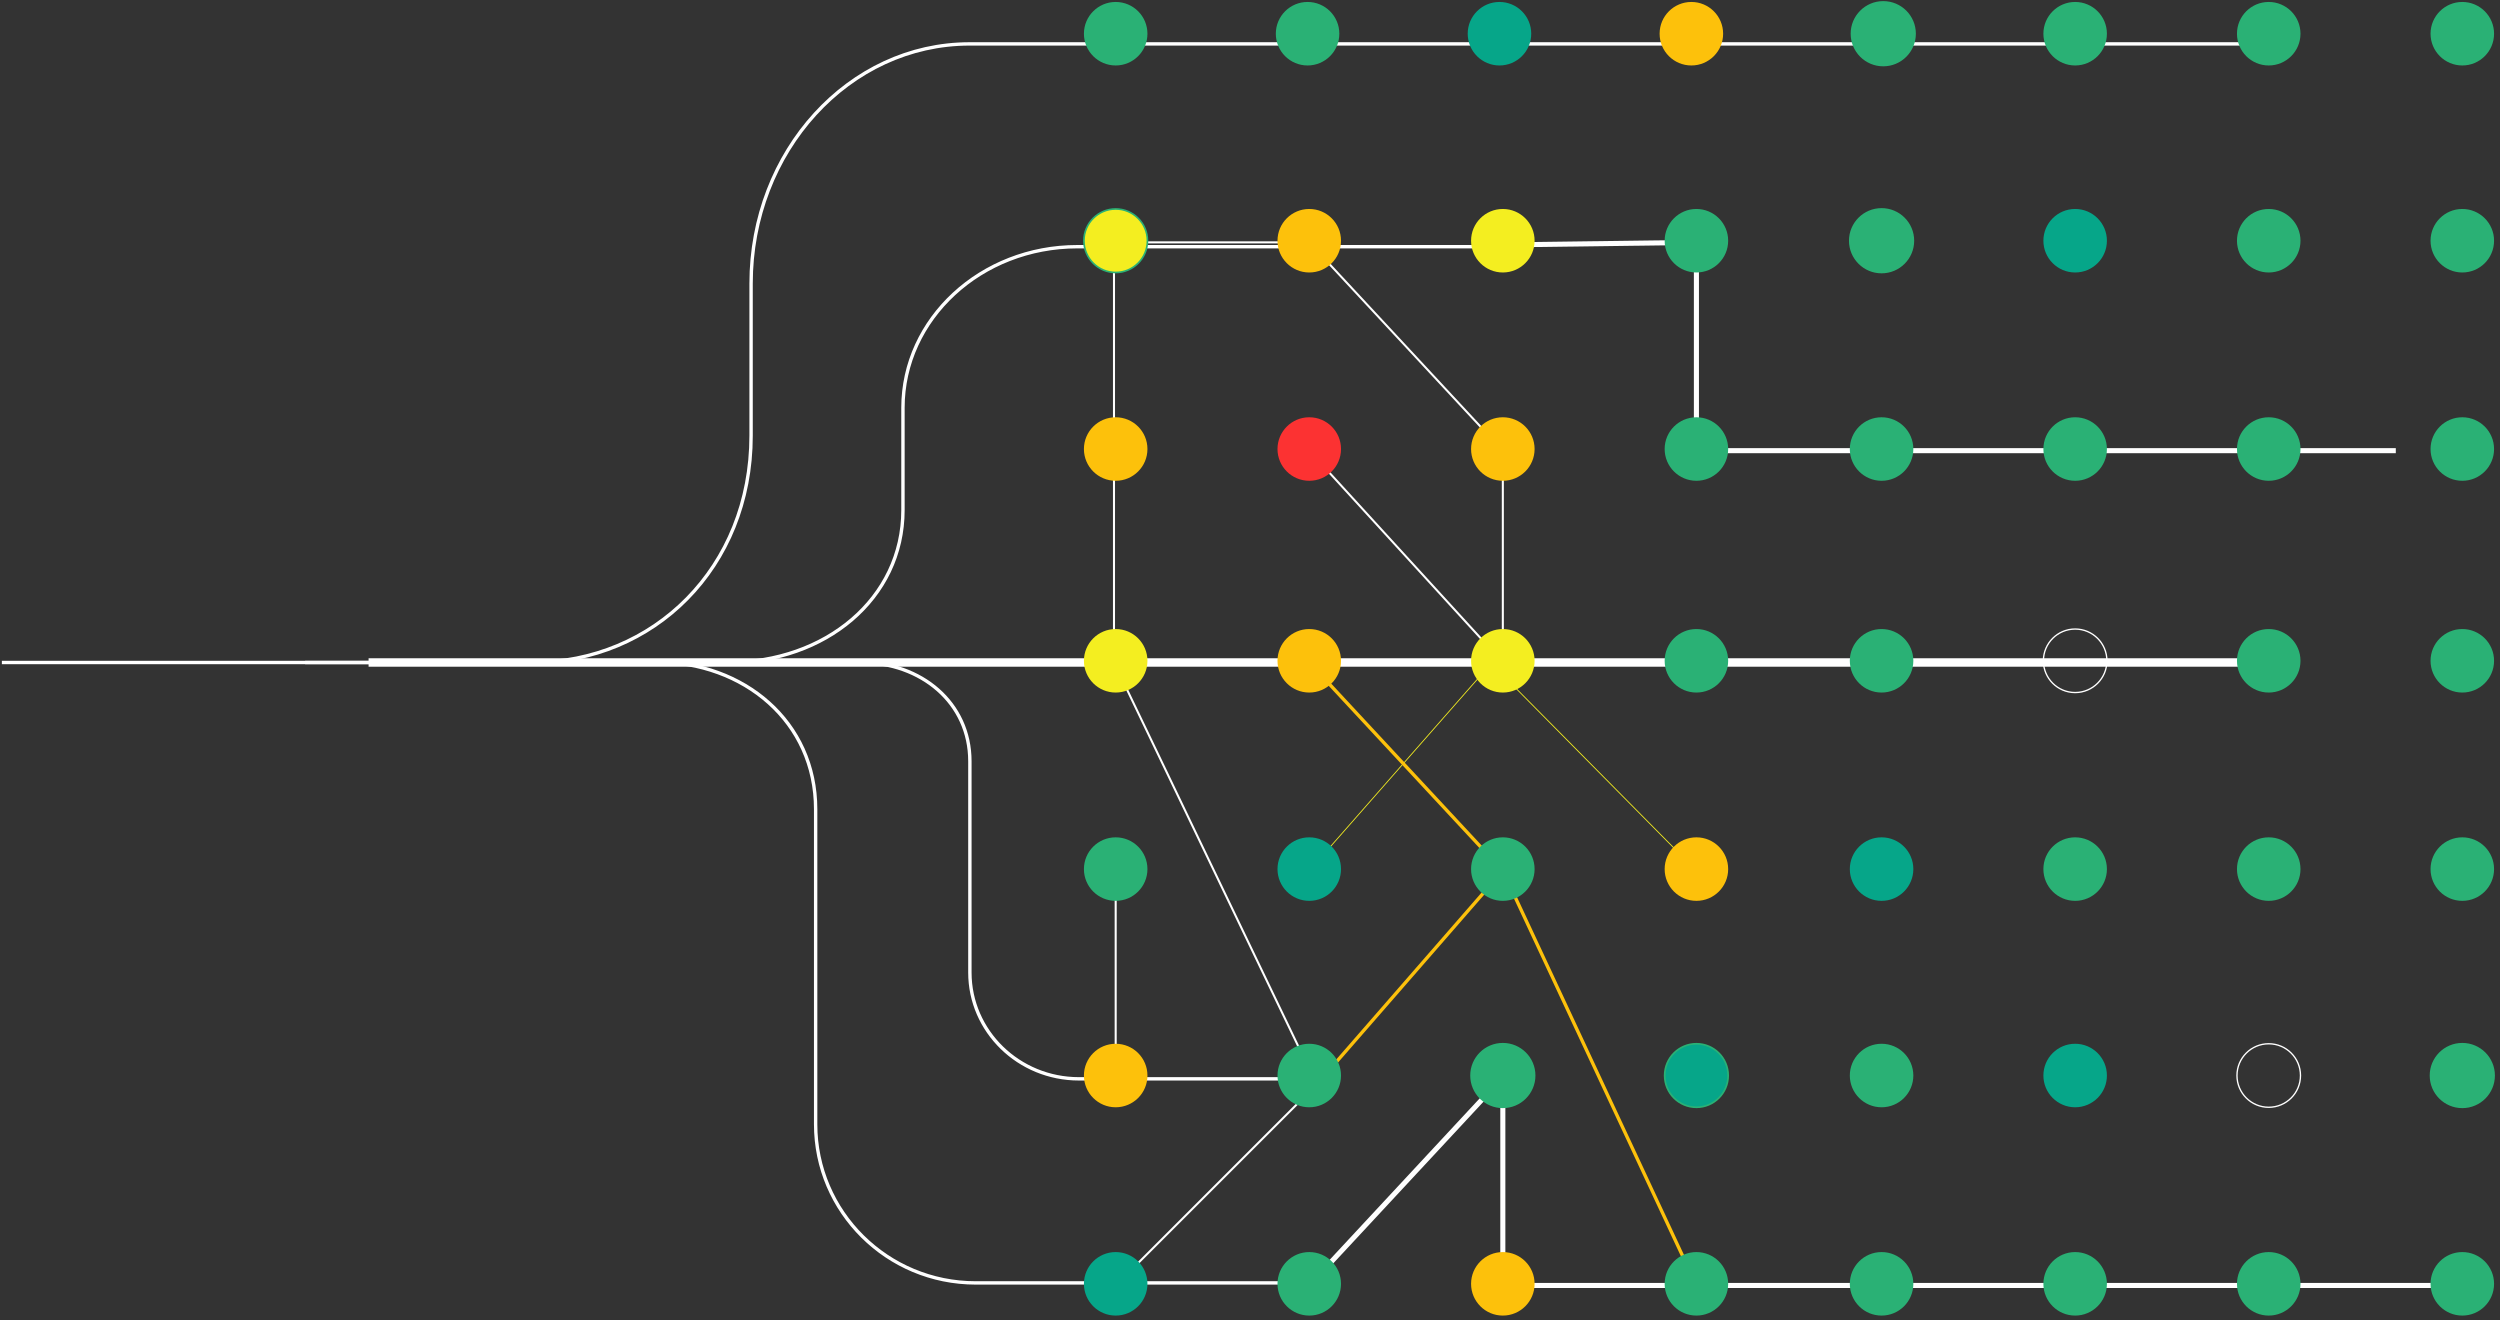 <svg 
 xmlns="http://www.w3.org/2000/svg"
 xmlns:xlink="http://www.w3.org/1999/xlink"
 width="1479px" height="781px">
<rect width="100%" height="100%" fill="#333333" stroke="none"/>
<path fill-rule="evenodd"  stroke="rgb(255, 255, 255)" stroke-width="1.215px" stroke-linecap="butt" stroke-linejoin="miter" fill="none"
 d="M660.037,637.256 L660.037,515.132 "/>
<path fill-rule="evenodd"  stroke="rgb(253, 193, 11)" stroke-width="2px" stroke-linecap="butt" stroke-linejoin="miter" fill="none"
 d="M1003.596,760.487 L889.076,515.132 L778.912,641.612 "/>
<path fill-rule="evenodd"  stroke="rgb(255, 255, 255)" stroke-width="3px" stroke-dasharray="NaN, NaN" stroke-linecap="butt" stroke-linejoin="miter" fill="none"
 d="M774.557,760.487 L889.076,637.256 L889.076,760.487 L1463.877,760.487 "/>
<path fill-rule="evenodd"  stroke="rgb(244, 238, 32)" stroke-width="0.5px" stroke-linecap="butt" stroke-linejoin="miter" fill="none"
 d="M774.557,515.132 L882.223,392.463 L1003.596,515.132 "/>
<path fill-rule="evenodd"  stroke="rgb(255, 255, 255)" stroke-width="1.215px" stroke-linecap="butt" stroke-linejoin="miter" fill="none"
 d="M774.557,266.621 L889.076,391.901 L889.076,266.621 L774.557,143.391 L659.037,143.391 L659.037,266.621 L659.037,391.901 L778.912,641.612 L660.037,760.487 "/>
<path fill-rule="evenodd"  stroke="rgb(253, 193, 11)" stroke-width="2px" stroke-linecap="butt" stroke-linejoin="miter" fill="none"
 d="M889.076,515.132 L774.557,391.901 "/>
<path fill-rule="evenodd"  stroke="rgb(255, 255, 255)" stroke-width="3px" stroke-dasharray="NaN, NaN" stroke-linecap="butt" stroke-linejoin="miter" fill="none"
 d="M882.223,144.983 L1003.596,143.391 L1003.596,266.621 L1417.357,266.621 "/>
<path fill-rule="evenodd"  stroke="rgb(255, 255, 255)" stroke-width="2px" stroke-dasharray="NaN, NaN" stroke-linecap="butt" stroke-linejoin="miter" fill="none"
 d="M387.893,391.556 C440.163,391.556 482.536,426.946 482.536,478.768 L482.536,665.140 C482.536,716.962 524.909,758.972 577.178,758.972 L769.197,758.972 "/>
<path fill-rule="evenodd"  stroke="rgb(255, 255, 255)" stroke-width="2px" stroke-dasharray="NaN, NaN" stroke-linecap="butt" stroke-linejoin="miter" fill="none"
 d="M1.105,391.925 L315.054,391.925 C386.458,391.925 444.342,336.023 444.342,257.737 L444.342,167.720 C444.342,89.434 502.226,25.971 573.630,25.971 L1353.559,25.971 "/>
<path fill-rule="evenodd"  stroke="rgb(255, 255, 255)" stroke-width="2px" stroke-dasharray="NaN, NaN" stroke-linecap="butt" stroke-linejoin="miter" fill="none"
 d="M509.267,391.901 C544.898,391.901 573.783,415.629 573.783,450.374 L573.783,575.331 C573.783,610.076 602.669,638.242 638.300,638.242 L769.197,638.242 "/>
<path fill-rule="evenodd"  stroke="rgb(255, 255, 255)" stroke-width="2px" stroke-dasharray="NaN, NaN" stroke-linecap="butt" stroke-linejoin="miter" fill="none"
 d="M180.503,391.925 L431.024,391.925 C488.002,391.925 534.192,354.350 534.192,301.729 L534.192,241.223 C534.192,188.603 580.382,145.945 637.360,145.945 L889.077,145.945 "/>
<path fill-rule="evenodd"  stroke="rgb(255, 255, 255)" stroke-width="5px" stroke-linecap="butt" stroke-linejoin="miter" fill="none"
 d="M1355.354,391.925 L218.050,391.925 "/>
<path fill-rule="evenodd"  fill="rgb(42, 177, 117)"
 d="M755.769,636.280 C755.769,625.903 764.180,617.491 774.557,617.491 C784.933,617.491 793.345,625.903 793.345,636.280 C793.345,646.656 784.933,655.068 774.557,655.068 C764.180,655.068 755.769,646.656 755.769,636.280 Z"/>
<path fill-rule="evenodd"  fill="rgb(42, 177, 117)"
 d="M755.769,759.510 C755.769,749.134 764.180,740.722 774.557,740.722 C784.933,740.722 793.345,749.134 793.345,759.510 C793.345,769.887 784.933,778.299 774.557,778.299 C764.180,778.299 755.769,769.887 755.769,759.510 Z"/>
<path fill-rule="evenodd"  fill="rgb(253, 193, 11)"
 d="M755.769,390.925 C755.769,380.548 764.180,372.137 774.557,372.137 C784.933,372.137 793.345,380.548 793.345,390.925 C793.345,401.302 784.933,409.713 774.557,409.713 C764.180,409.713 755.769,401.302 755.769,390.925 Z"/>
<path fill-rule="evenodd"  fill="rgb(6, 166, 137)"
 d="M755.769,514.155 C755.769,503.779 764.180,495.367 774.557,495.367 C784.933,495.367 793.345,503.779 793.345,514.155 C793.345,524.532 784.933,532.944 774.557,532.944 C764.180,532.944 755.769,524.532 755.769,514.155 Z"/>
<path fill-rule="evenodd"  fill="rgb(253, 193, 11)"
 d="M755.769,142.414 C755.769,132.038 764.180,123.626 774.557,123.626 C784.933,123.626 793.345,132.038 793.345,142.414 C793.345,152.791 784.933,161.203 774.557,161.203 C764.180,161.203 755.769,152.791 755.769,142.414 Z"/>
<path fill-rule="evenodd"  fill="rgb(252, 50, 50)"
 d="M755.769,265.645 C755.769,255.268 764.180,246.856 774.557,246.856 C784.933,246.856 793.345,255.268 793.345,265.645 C793.345,276.021 784.933,284.433 774.557,284.433 C764.180,284.433 755.769,276.021 755.769,265.645 Z"/>
<path fill-rule="evenodd"  fill="rgb(253, 193, 11)"
 d="M641.249,636.280 C641.249,625.903 649.661,617.491 660.037,617.491 C670.414,617.491 678.826,625.903 678.826,636.280 C678.826,646.656 670.414,655.068 660.037,655.068 C649.661,655.068 641.249,646.656 641.249,636.280 Z"/>
<path fill-rule="evenodd"  fill="rgb(6, 166, 137)"
 d="M641.249,759.510 C641.249,749.134 649.661,740.722 660.037,740.722 C670.414,740.722 678.826,749.134 678.826,759.510 C678.826,769.887 670.414,778.299 660.037,778.299 C649.661,778.299 641.249,769.887 641.249,759.510 Z"/>
<path fill-rule="evenodd"  fill="rgb(244, 238, 32)"
 d="M641.249,390.925 C641.249,380.548 649.661,372.137 660.037,372.137 C670.414,372.137 678.826,380.548 678.826,390.925 C678.826,401.302 670.414,409.713 660.037,409.713 C649.661,409.713 641.249,401.302 641.249,390.925 Z"/>
<path fill-rule="evenodd"  fill="rgb(42, 177, 117)"
 d="M641.249,514.155 C641.249,503.779 649.661,495.367 660.037,495.367 C670.414,495.367 678.826,503.779 678.826,514.155 C678.826,524.532 670.414,532.944 660.037,532.944 C649.661,532.944 641.249,524.532 641.249,514.155 Z"/>
<path fill-rule="evenodd"  stroke="rgb(42, 177, 117)" stroke-width="1px" stroke-linecap="butt" stroke-linejoin="miter" fill="rgb(244, 238, 32)"
 d="M641.249,142.414 C641.249,132.038 649.661,123.626 660.037,123.626 C670.414,123.626 678.826,132.038 678.826,142.414 C678.826,152.791 670.414,161.203 660.037,161.203 C649.661,161.203 641.249,152.791 641.249,142.414 Z"/>
<path fill-rule="evenodd"  fill="rgb(253, 193, 11)"
 d="M641.249,265.645 C641.249,255.268 649.661,246.856 660.037,246.856 C670.414,246.856 678.826,255.268 678.826,265.645 C678.826,276.021 670.414,284.433 660.037,284.433 C649.661,284.433 641.249,276.021 641.249,265.645 Z"/>
<path fill-rule="evenodd"  stroke="rgb(42, 177, 117)" stroke-width="1px" stroke-linecap="butt" stroke-linejoin="miter" fill="rgb(6, 166, 137)"
 d="M984.808,636.280 C984.808,625.903 993.219,617.491 1003.596,617.491 C1013.972,617.491 1022.384,625.903 1022.384,636.280 C1022.384,646.656 1013.972,655.068 1003.596,655.068 C993.219,655.068 984.808,646.656 984.808,636.280 Z"/>
<path fill-rule="evenodd"  fill="rgb(42, 177, 117)"
 d="M984.808,759.510 C984.808,749.134 993.219,740.722 1003.596,740.722 C1013.972,740.722 1022.384,749.134 1022.384,759.510 C1022.384,769.887 1013.972,778.299 1003.596,778.299 C993.219,778.299 984.808,769.887 984.808,759.510 Z"/>
<path fill-rule="evenodd"  fill="rgb(42, 177, 117)"
 d="M984.808,390.925 C984.808,380.548 993.219,372.137 1003.596,372.137 C1013.972,372.137 1022.384,380.548 1022.384,390.925 C1022.384,401.302 1013.972,409.713 1003.596,409.713 C993.219,409.713 984.808,401.302 984.808,390.925 Z"/>
<path fill-rule="evenodd"  fill="rgb(253, 193, 11)"
 d="M984.808,514.155 C984.808,503.779 993.219,495.367 1003.596,495.367 C1013.972,495.367 1022.384,503.779 1022.384,514.155 C1022.384,524.532 1013.972,532.944 1003.596,532.944 C993.219,532.944 984.808,524.532 984.808,514.155 Z"/>
<path fill-rule="evenodd"  fill="rgb(42, 177, 117)"
 d="M984.808,142.414 C984.808,132.038 993.219,123.626 1003.596,123.626 C1013.972,123.626 1022.384,132.038 1022.384,142.414 C1022.384,152.791 1013.972,161.203 1003.596,161.203 C993.219,161.203 984.808,152.791 984.808,142.414 Z"/>
<path fill-rule="evenodd"  fill="rgb(42, 177, 117)"
 d="M984.808,265.645 C984.808,255.268 993.219,246.856 1003.596,246.856 C1013.972,246.856 1022.384,255.268 1022.384,265.645 C1022.384,276.021 1013.972,284.433 1003.596,284.433 C993.219,284.433 984.808,276.021 984.808,265.645 Z"/>
<path fill-rule="evenodd"  stroke="rgb(42, 177, 117)" stroke-width="1px" stroke-linecap="butt" stroke-linejoin="miter" fill="rgb(42, 177, 117)"
 d="M870.288,636.280 C870.288,625.903 878.700,617.491 889.076,617.491 C899.453,617.491 907.865,625.903 907.865,636.280 C907.865,646.656 899.453,655.068 889.076,655.068 C878.700,655.068 870.288,646.656 870.288,636.280 Z"/>
<path fill-rule="evenodd"  fill="rgb(253, 193, 11)"
 d="M870.288,759.510 C870.288,749.134 878.700,740.722 889.076,740.722 C899.453,740.722 907.865,749.134 907.865,759.510 C907.865,769.887 899.453,778.299 889.076,778.299 C878.700,778.299 870.288,769.887 870.288,759.510 Z"/>
<path fill-rule="evenodd"  fill="rgb(244, 238, 32)"
 d="M870.288,390.925 C870.288,380.548 878.700,372.137 889.076,372.137 C899.453,372.137 907.865,380.548 907.865,390.925 C907.865,401.302 899.453,409.713 889.076,409.713 C878.700,409.713 870.288,401.302 870.288,390.925 Z"/>
<path fill-rule="evenodd"  fill="rgb(42, 177, 117)"
 d="M870.288,514.155 C870.288,503.779 878.700,495.367 889.076,495.367 C899.453,495.367 907.865,503.779 907.865,514.155 C907.865,524.532 899.453,532.944 889.076,532.944 C878.700,532.944 870.288,524.532 870.288,514.155 Z"/>
<path fill-rule="evenodd"  fill="rgb(244, 238, 32)"
 d="M870.288,142.414 C870.288,132.038 878.700,123.626 889.076,123.626 C899.453,123.626 907.865,132.038 907.865,142.414 C907.865,152.791 899.453,161.203 889.076,161.203 C878.700,161.203 870.288,152.791 870.288,142.414 Z"/>
<path fill-rule="evenodd"  fill="rgb(253, 193, 11)"
 d="M870.288,265.645 C870.288,255.268 878.700,246.856 889.076,246.856 C899.453,246.856 907.865,255.268 907.865,265.645 C907.865,276.021 899.453,284.433 889.076,284.433 C878.700,284.433 870.288,276.021 870.288,265.645 Z"/>
<path fill-rule="evenodd"  fill="rgb(6, 166, 137)"
 d="M1208.873,636.280 C1208.873,625.903 1217.285,617.491 1227.661,617.491 C1238.038,617.491 1246.449,625.903 1246.449,636.280 C1246.449,646.656 1238.038,655.068 1227.661,655.068 C1217.285,655.068 1208.873,646.656 1208.873,636.280 Z"/>
<path fill-rule="evenodd"  fill="rgb(42, 177, 117)"
 d="M1208.873,759.510 C1208.873,749.134 1217.285,740.722 1227.661,740.722 C1238.038,740.722 1246.449,749.134 1246.449,759.510 C1246.449,769.887 1238.038,778.299 1227.661,778.299 C1217.285,778.299 1208.873,769.887 1208.873,759.510 Z"/>
<path fill-rule="evenodd"  stroke="rgb(255, 255, 255)" stroke-width="0.802px" stroke-linecap="butt" stroke-linejoin="miter" fill="none"
 d="M1208.873,390.925 C1208.873,380.548 1217.285,372.137 1227.661,372.137 C1238.038,372.137 1246.449,380.548 1246.449,390.925 C1246.449,401.302 1238.038,409.713 1227.661,409.713 C1217.285,409.713 1208.873,401.302 1208.873,390.925 Z"/>
<path fill-rule="evenodd"  fill="rgb(42, 177, 117)"
 d="M1208.873,514.155 C1208.873,503.779 1217.285,495.367 1227.661,495.367 C1238.038,495.367 1246.449,503.779 1246.449,514.155 C1246.449,524.532 1238.038,532.944 1227.661,532.944 C1217.285,532.944 1208.873,524.532 1208.873,514.155 Z"/>
<path fill-rule="evenodd"  fill="rgb(6, 166, 137)"
 d="M1208.873,142.414 C1208.873,132.038 1217.285,123.626 1227.661,123.626 C1238.038,123.626 1246.449,132.038 1246.449,142.414 C1246.449,152.791 1238.038,161.203 1227.661,161.203 C1217.285,161.203 1208.873,152.791 1208.873,142.414 Z"/>
<path fill-rule="evenodd"  fill="rgb(42, 177, 117)"
 d="M1208.873,265.645 C1208.873,255.268 1217.285,246.856 1227.661,246.856 C1238.038,246.856 1246.449,255.268 1246.449,265.645 C1246.449,276.021 1238.038,284.433 1227.661,284.433 C1217.285,284.433 1208.873,276.021 1208.873,265.645 Z"/>
<path fill-rule="evenodd"  fill="rgb(42, 177, 117)"
 d="M1094.353,636.280 C1094.353,625.903 1102.765,617.491 1113.142,617.491 C1123.518,617.491 1131.930,625.903 1131.930,636.280 C1131.930,646.656 1123.518,655.068 1113.142,655.068 C1102.765,655.068 1094.353,646.656 1094.353,636.280 Z"/>
<path fill-rule="evenodd"  fill="rgb(42, 177, 117)"
 d="M1094.353,759.510 C1094.353,749.134 1102.765,740.722 1113.142,740.722 C1123.518,740.722 1131.930,749.134 1131.930,759.510 C1131.930,769.887 1123.518,778.299 1113.142,778.299 C1102.765,778.299 1094.353,769.887 1094.353,759.510 Z"/>
<path fill-rule="evenodd"  fill="rgb(42, 177, 117)"
 d="M1094.353,390.925 C1094.353,380.548 1102.765,372.137 1113.142,372.137 C1123.518,372.137 1131.930,380.548 1131.930,390.925 C1131.930,401.302 1123.518,409.713 1113.142,409.713 C1102.765,409.713 1094.353,401.302 1094.353,390.925 Z"/>
<path fill-rule="evenodd"  fill="rgb(6, 166, 137)"
 d="M1094.353,514.155 C1094.353,503.779 1102.765,495.367 1113.142,495.367 C1123.518,495.367 1131.930,503.779 1131.930,514.155 C1131.930,524.532 1123.518,532.944 1113.142,532.944 C1102.765,532.944 1094.353,524.532 1094.353,514.155 Z"/>
<path fill-rule="evenodd"  stroke="rgb(42, 177, 117)" stroke-width="1px" stroke-linecap="butt" stroke-linejoin="miter" fill="rgb(42, 177, 117)"
 d="M1094.353,142.414 C1094.353,132.038 1102.765,123.626 1113.142,123.626 C1123.518,123.626 1131.930,132.038 1131.930,142.414 C1131.930,152.791 1123.518,161.203 1113.142,161.203 C1102.765,161.203 1094.353,152.791 1094.353,142.414 Z"/>
<path fill-rule="evenodd"  fill="rgb(42, 177, 117)"
 d="M1094.353,265.645 C1094.353,255.268 1102.765,246.856 1113.142,246.856 C1123.518,246.856 1131.930,255.268 1131.930,265.645 C1131.930,276.021 1123.518,284.433 1113.142,284.433 C1102.765,284.433 1094.353,276.021 1094.353,265.645 Z"/>
<path fill-rule="evenodd"  stroke="rgb(42, 177, 117)" stroke-width="1px" stroke-linecap="butt" stroke-linejoin="miter" fill="rgb(42, 177, 117)"
 d="M1437.912,636.280 C1437.912,625.903 1446.324,617.491 1456.700,617.491 C1467.077,617.491 1475.489,625.903 1475.489,636.280 C1475.489,646.656 1467.077,655.068 1456.700,655.068 C1446.324,655.068 1437.912,646.656 1437.912,636.280 Z"/>
<path fill-rule="evenodd"  fill="rgb(42, 177, 117)"
 d="M1437.912,759.510 C1437.912,749.134 1446.324,740.722 1456.700,740.722 C1467.077,740.722 1475.489,749.134 1475.489,759.510 C1475.489,769.887 1467.077,778.299 1456.700,778.299 C1446.324,778.299 1437.912,769.887 1437.912,759.510 Z"/>
<path fill-rule="evenodd"  fill="rgb(42, 177, 117)"
 d="M1437.912,390.925 C1437.912,380.548 1446.324,372.137 1456.700,372.137 C1467.077,372.137 1475.489,380.548 1475.489,390.925 C1475.489,401.302 1467.077,409.713 1456.700,409.713 C1446.324,409.713 1437.912,401.302 1437.912,390.925 Z"/>
<path fill-rule="evenodd"  fill="rgb(42, 177, 117)"
 d="M1437.912,514.155 C1437.912,503.779 1446.324,495.367 1456.700,495.367 C1467.077,495.367 1475.489,503.779 1475.489,514.155 C1475.489,524.532 1467.077,532.944 1456.700,532.944 C1446.324,532.944 1437.912,524.532 1437.912,514.155 Z"/>
<path fill-rule="evenodd"  fill="rgb(42, 177, 117)"
 d="M1437.912,142.414 C1437.912,132.038 1446.324,123.626 1456.700,123.626 C1467.077,123.626 1475.489,132.038 1475.489,142.414 C1475.489,152.791 1467.077,161.203 1456.700,161.203 C1446.324,161.203 1437.912,152.791 1437.912,142.414 Z"/>
<path fill-rule="evenodd"  fill="rgb(42, 177, 117)"
 d="M1437.912,265.645 C1437.912,255.268 1446.324,246.856 1456.700,246.856 C1467.077,246.856 1475.489,255.268 1475.489,265.645 C1475.489,276.021 1467.077,284.433 1456.700,284.433 C1446.324,284.433 1437.912,276.021 1437.912,265.645 Z"/>
<path fill-rule="evenodd"  stroke="rgb(255, 255, 255)" stroke-width="0.802px" stroke-linecap="butt" stroke-linejoin="miter" fill="none"
 d="M1323.392,636.280 C1323.392,625.903 1331.804,617.491 1342.181,617.491 C1352.557,617.491 1360.969,625.903 1360.969,636.280 C1360.969,646.656 1352.557,655.068 1342.181,655.068 C1331.804,655.068 1323.392,646.656 1323.392,636.280 Z"/>
<path fill-rule="evenodd"  fill="rgb(42, 177, 117)"
 d="M1323.392,759.510 C1323.392,749.134 1331.804,740.722 1342.181,740.722 C1352.557,740.722 1360.969,749.134 1360.969,759.510 C1360.969,769.887 1352.557,778.299 1342.181,778.299 C1331.804,778.299 1323.392,769.887 1323.392,759.510 Z"/>
<path fill-rule="evenodd"  fill="rgb(42, 177, 117)"
 d="M1323.392,390.925 C1323.392,380.548 1331.804,372.137 1342.181,372.137 C1352.557,372.137 1360.969,380.548 1360.969,390.925 C1360.969,401.302 1352.557,409.713 1342.181,409.713 C1331.804,409.713 1323.392,401.302 1323.392,390.925 Z"/>
<path fill-rule="evenodd"  fill="rgb(42, 177, 117)"
 d="M1323.392,514.155 C1323.392,503.779 1331.804,495.367 1342.181,495.367 C1352.557,495.367 1360.969,503.779 1360.969,514.155 C1360.969,524.532 1352.557,532.944 1342.181,532.944 C1331.804,532.944 1323.392,524.532 1323.392,514.155 Z"/>
<path fill-rule="evenodd"  fill="rgb(42, 177, 117)"
 d="M1323.392,142.414 C1323.392,132.038 1331.804,123.626 1342.181,123.626 C1352.557,123.626 1360.969,132.038 1360.969,142.414 C1360.969,152.791 1352.557,161.203 1342.181,161.203 C1331.804,161.203 1323.392,152.791 1323.392,142.414 Z"/>
<path fill-rule="evenodd"  fill="rgb(42, 177, 117)"
 d="M1323.392,265.645 C1323.392,255.268 1331.804,246.856 1342.181,246.856 C1352.557,246.856 1360.969,255.268 1360.969,265.645 C1360.969,276.021 1352.557,284.433 1342.181,284.433 C1331.804,284.433 1323.392,276.021 1323.392,265.645 Z"/>
<path fill-rule="evenodd"  stroke="rgb(42, 177, 117)" stroke-width="1px" stroke-linecap="butt" stroke-linejoin="miter" fill="rgb(42, 177, 117)"
 d="M1114.136,38.734 C1103.760,38.734 1095.348,30.322 1095.348,19.945 C1095.348,9.569 1103.760,1.157 1114.136,1.157 C1124.513,1.157 1132.925,9.569 1132.925,19.945 C1132.925,30.322 1124.513,38.734 1114.136,38.734 Z"/>
<path fill-rule="evenodd"  fill="rgb(42, 177, 117)"
 d="M1227.661,38.734 C1217.285,38.734 1208.873,30.322 1208.873,19.945 C1208.873,9.569 1217.285,1.157 1227.661,1.157 C1238.038,1.157 1246.449,9.569 1246.449,19.945 C1246.449,30.322 1238.038,38.734 1227.661,38.734 Z"/>
<path fill-rule="evenodd"  fill="rgb(6, 166, 137)"
 d="M887.087,38.734 C876.710,38.734 868.298,30.322 868.298,19.945 C868.298,9.569 876.710,1.157 887.087,1.157 C897.463,1.157 905.875,9.569 905.875,19.945 C905.875,30.322 897.463,38.734 887.087,38.734 Z"/>
<path fill-rule="evenodd"  fill="rgb(253, 193, 11)"
 d="M1000.612,38.734 C990.235,38.734 981.823,30.322 981.823,19.945 C981.823,9.569 990.235,1.157 1000.612,1.157 C1010.988,1.157 1019.400,9.569 1019.400,19.945 C1019.400,30.322 1010.988,38.734 1000.612,38.734 Z"/>
<path fill-rule="evenodd"  fill="rgb(42, 177, 117)"
 d="M1342.181,38.734 C1331.804,38.734 1323.392,30.322 1323.392,19.945 C1323.392,9.569 1331.804,1.157 1342.181,1.157 C1352.557,1.157 1360.969,9.569 1360.969,19.945 C1360.969,30.322 1352.557,38.734 1342.181,38.734 Z"/>
<path fill-rule="evenodd"  fill="rgb(42, 177, 117)"
 d="M1456.700,38.734 C1446.324,38.734 1437.912,30.322 1437.912,19.945 C1437.912,9.569 1446.324,1.157 1456.700,1.157 C1467.077,1.157 1475.489,9.569 1475.489,19.945 C1475.489,30.322 1467.077,38.734 1456.700,38.734 Z"/>
<path fill-rule="evenodd"  fill="rgb(42, 177, 117)"
 d="M660.037,38.734 C649.661,38.734 641.249,30.322 641.249,19.945 C641.249,9.569 649.661,1.157 660.037,1.157 C670.414,1.157 678.826,9.569 678.826,19.945 C678.826,30.322 670.414,38.734 660.037,38.734 Z"/>
<path fill-rule="evenodd"  fill="rgb(42, 177, 117)"
 d="M773.562,38.734 C763.186,38.734 754.774,30.322 754.774,19.945 C754.774,9.569 763.186,1.157 773.562,1.157 C783.939,1.157 792.350,9.569 792.350,19.945 C792.350,30.322 783.939,38.734 773.562,38.734 Z"/>
</svg>
